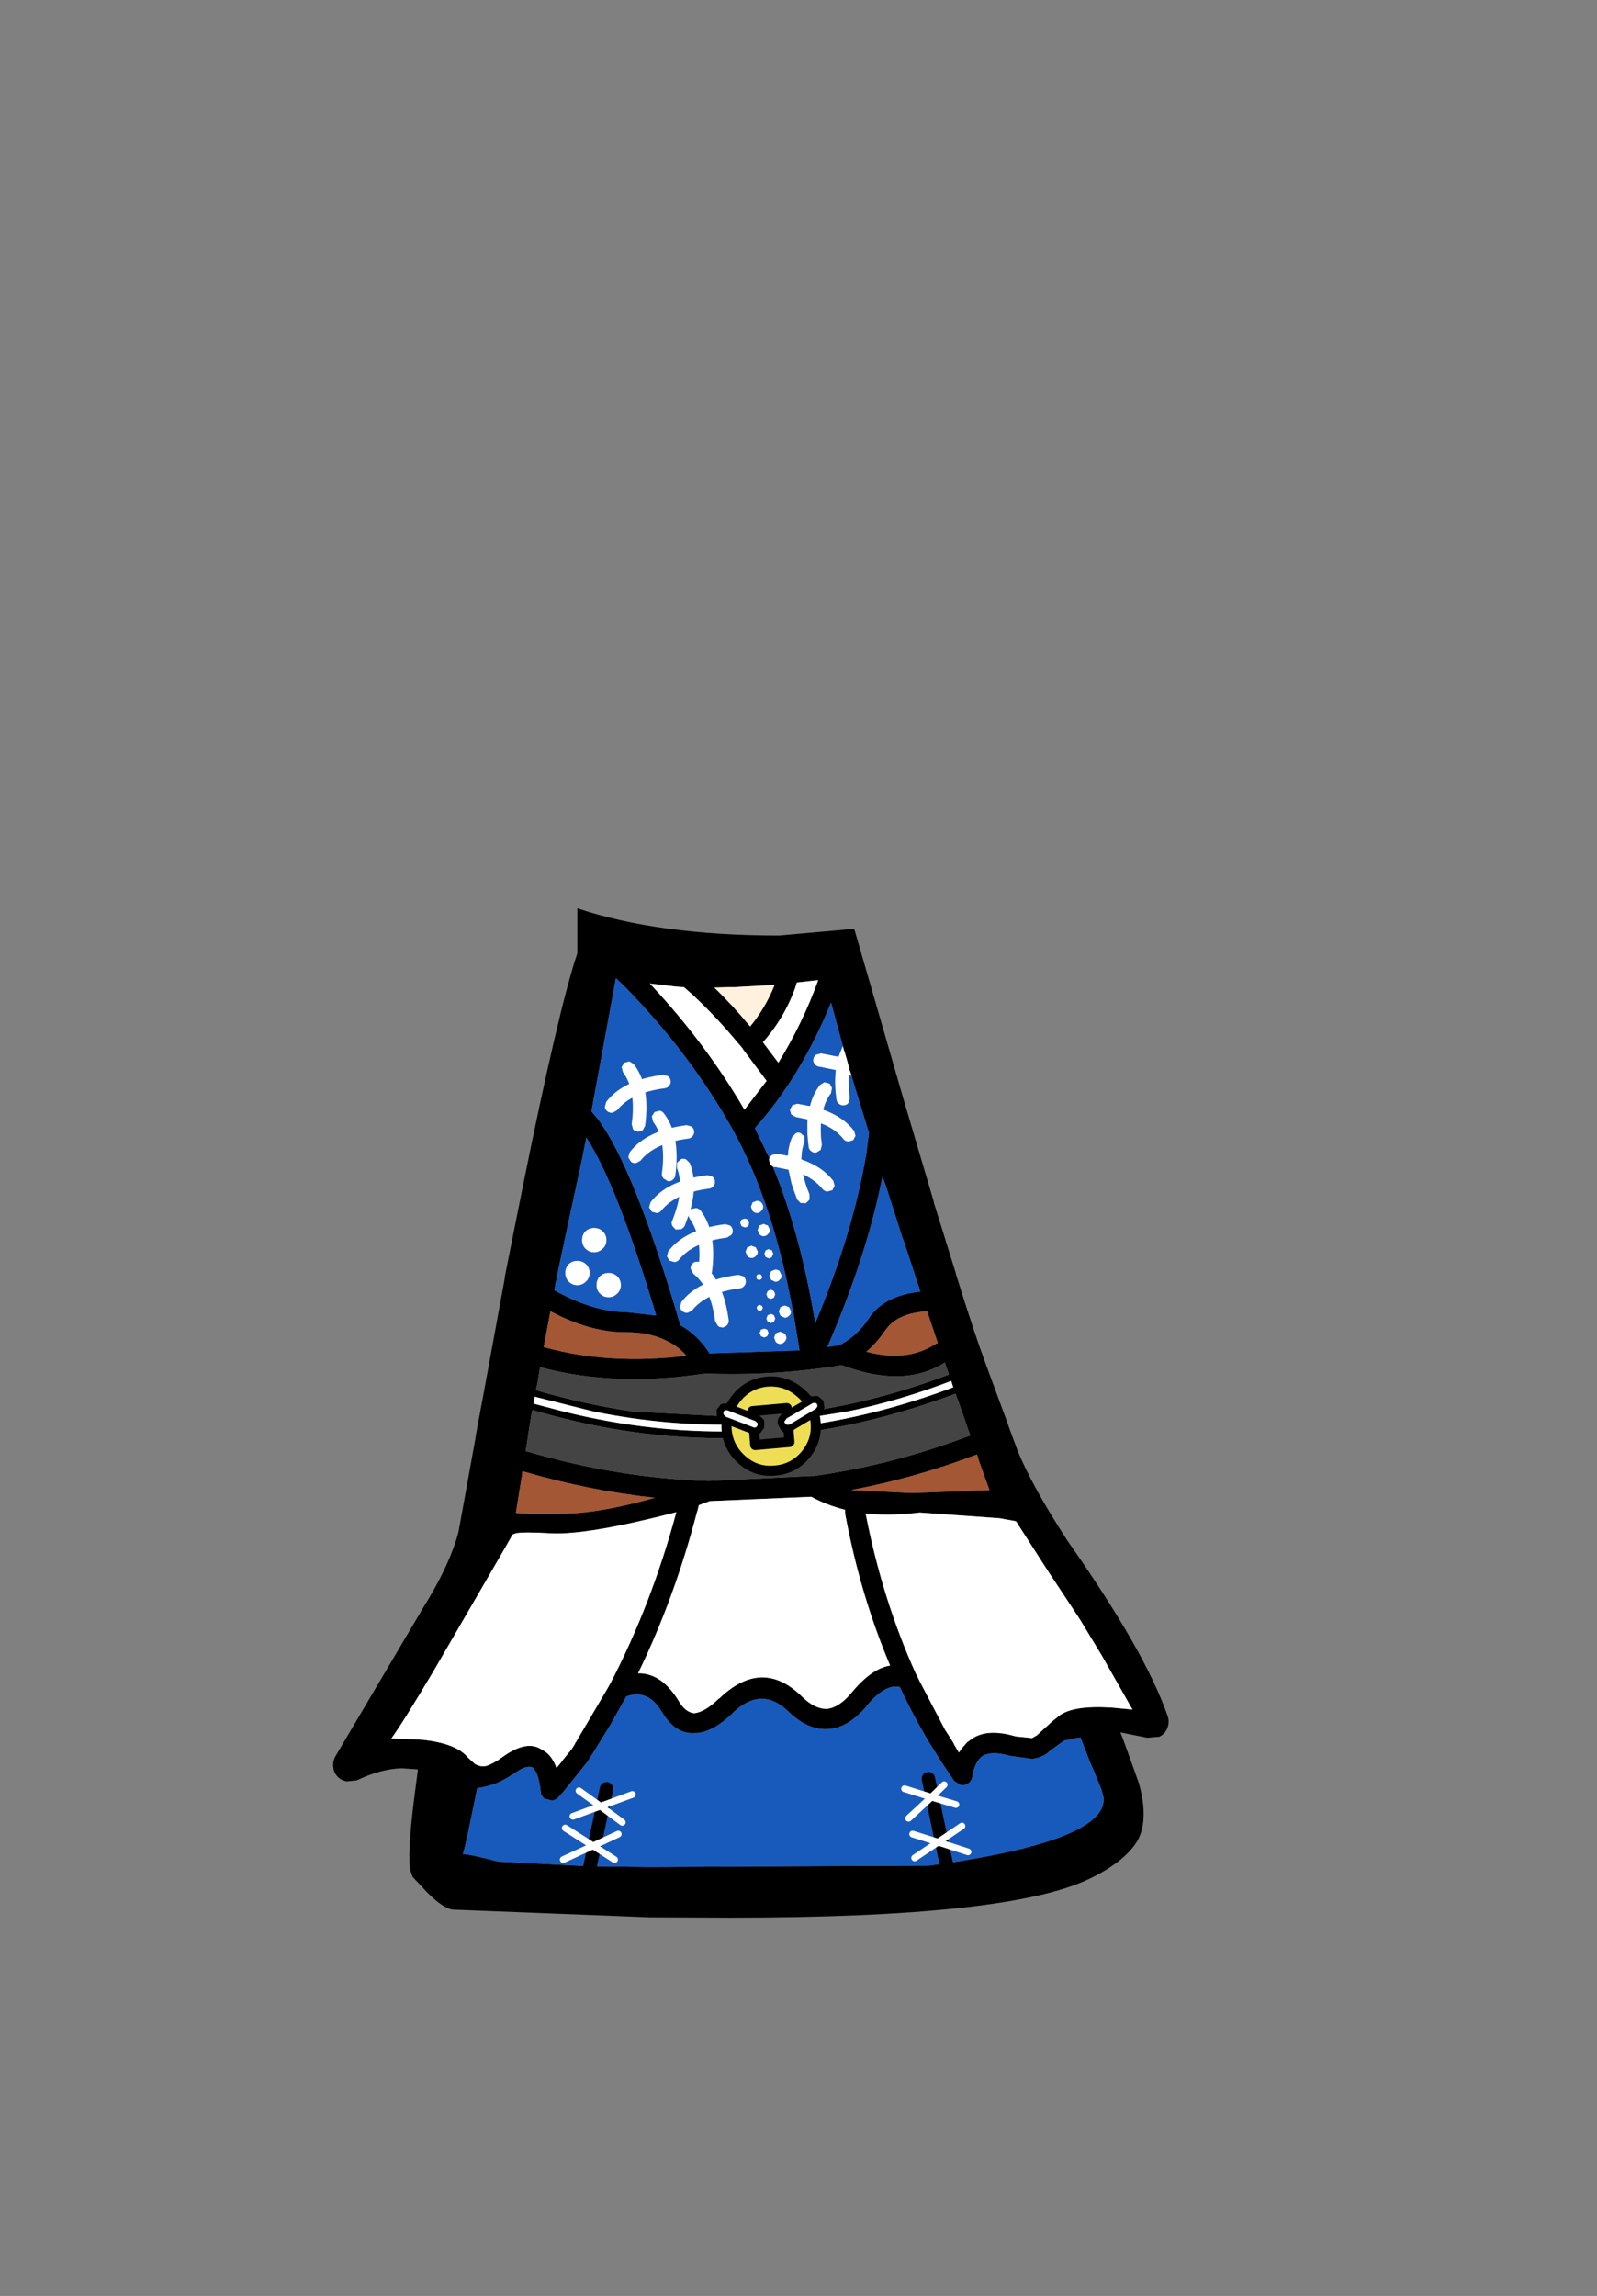 <?xml version="1.0" encoding="UTF-8" standalone="no"?>
<svg xmlns:xlink="http://www.w3.org/1999/xlink" height="342.0px" width="237.9px" xmlns="http://www.w3.org/2000/svg">
  <rect width="100%" height="100%" fill="#808080" stroke="none"/>
  <g transform="matrix(1, 0, 0, 1, 118.05, 273.9)">
    <use height="150.35" transform="matrix(1.0, 0.0, 0.0, 1.0, -68.4, -138.6)" width="124.45" xlink:href="#shape0"/>
  </g>
  <defs>
    <g id="shape0" transform="matrix(1, 0, 0, 1, 68.4, 138.6)">
      <path d="M3.8 -127.9 L0.65 -127.55 0.45 -126.9 0.45 -126.85 Q-1.2 -122.25 -4.4 -118.65 L-2.1 -115.6 Q1.5 -121.45 3.8 -127.8 L3.85 -127.9 3.8 -127.9 M7.5 -118.1 L5.75 -124.55 Q3.45 -118.85 0.15 -113.5 L0.1 -113.45 -0.1 -113.15 -0.05 -113.2 -0.75 -112.1 -0.8 -112.05 -0.85 -112.0 Q-2.85 -108.95 -5.6 -105.85 L-3.45 -101.4 -3.5 -101.15 -3.3 -100.45 -2.9 -100.1 -2.85 -99.95 Q1.2 -90.1 3.4 -76.8 9.05 -90.35 11.0 -102.05 L11.4 -105.15 8.8 -113.6 8.75 -113.85 8.5 -114.55 8.45 -114.8 8.05 -116.25 7.8 -117.1 7.7 -117.35 7.5 -118.1 M19.25 -101.0 L21.05 -94.9 21.05 -94.8 22.7 -89.5 22.85 -89.0 24.3 -84.35 24.4 -83.95 Q27.0 -75.6 28.6 -71.25 L31.4 -63.65 31.8 -62.6 32.2 -61.45 32.25 -61.3 32.95 -59.4 33.25 -58.6 33.5 -57.9 Q35.7 -52.5 41.0 -44.35 52.6 -27.85 55.9 -18.25 56.2 -17.4 55.85 -16.5 55.5 -15.6 54.65 -15.2 L52.85 -15.05 48.85 -15.85 49.15 -15.1 49.95 -12.9 51.6 -8.3 Q52.6 -4.7 52.2 -2.15 51.95 -0.55 51.2 0.6 49.2 3.6 44.15 6.0 32.15 11.75 -9.15 11.75 L-21.25 11.7 -50.65 10.55 Q-52.15 10.3 -54.55 7.85 L-56.6 5.65 -56.95 4.6 -57.0 4.3 Q-57.35 1.15 -56.0 -8.7 L-55.8 -10.3 -55.9 -10.35 -55.95 -10.35 -58.2 -10.5 -58.3 -10.5 Q-61.35 -10.4 -64.9 -8.7 L-66.4 -8.55 Q-67.25 -8.7 -67.8 -9.3 -68.35 -9.9 -68.4 -10.7 -68.5 -11.55 -68.1 -12.25 L-55.05 -34.35 Q-51.05 -40.75 -49.75 -45.7 L-49.55 -46.8 -47.35 -58.95 -46.95 -61.3 -46.85 -61.85 -46.55 -63.4 -46.55 -63.45 -46.15 -65.55 -42.9 -83.25 -42.8 -83.95 -41.8 -89.0 -40.2 -97.0 Q-34.85 -123.55 -32.05 -131.9 L-32.05 -138.6 Q-19.9 -134.55 -2.0 -134.55 L9.2 -135.55 16.65 -109.8 19.25 -101.0 M13.35 -98.35 Q11.0 -86.65 5.2 -73.25 L7.1 -73.55 7.15 -73.6 Q9.6 -74.9 11.3 -77.4 13.5 -80.9 19.05 -81.5 L18.85 -82.15 18.25 -83.95 17.8 -85.35 16.6 -89.0 16.4 -89.5 14.0 -97.0 13.55 -98.3 13.5 -98.55 13.45 -98.7 13.4 -98.55 13.35 -98.35 M-24.8 -126.75 L-26.3 -128.2 -29.95 -108.35 -29.1 -107.35 Q-23.65 -100.25 -16.7 -76.5 -14.05 -75.0 -12.35 -72.3 L1.05 -72.75 0.1 -78.6 0.05 -78.7 Q-2.9 -94.75 -8.75 -105.35 L-8.9 -105.65 Q-15.2 -116.9 -24.8 -126.75 M8.7 -51.95 L17.75 -51.5 29.35 -51.95 28.05 -55.55 27.8 -56.25 27.5 -57.25 Q18.15 -53.7 8.7 -51.95 M20.05 -78.6 L19.7 -78.55 Q15.5 -78.2 13.85 -75.75 L13.8 -75.7 Q12.55 -73.85 11.0 -72.55 17.1 -70.95 21.3 -73.7 L21.65 -73.85 20.05 -78.6 M-39.55 -57.7 Q-25.9 -53.7 -12.55 -53.3 L-12.45 -53.3 -12.4 -53.3 2.9 -54.05 3.15 -54.05 3.2 -54.05 Q13.35 -55.45 23.4 -58.95 L26.45 -60.05 26.4 -60.05 26.5 -60.05 26.05 -61.3 25.95 -61.65 25.25 -63.65 24.3 -66.3 Q20.3 -64.8 16.35 -63.65 8.0 -61.2 -0.35 -60.25 -0.95 -60.2 -1.4 -60.55 -1.95 -61.0 -2.0 -61.6 -2.1 -62.2 -1.65 -62.65 -1.25 -63.2 -0.65 -63.25 L2.45 -63.65 Q12.9 -65.2 23.3 -69.15 L23.25 -69.3 23.25 -69.4 22.95 -70.2 22.8 -70.65 22.7 -70.95 Q16.6 -67.05 7.35 -70.55 -2.8 -68.9 -12.95 -69.3 L-13.0 -69.3 Q-26.45 -67.25 -37.6 -70.25 L-38.0 -67.8 -38.05 -67.6 -38.2 -66.85 -38.15 -66.8 Q-30.95 -64.7 -23.85 -63.65 L-6.75 -62.75 Q-6.15 -62.75 -5.65 -62.3 -5.2 -61.95 -5.2 -61.3 -5.2 -60.75 -5.55 -60.25 L-5.6 -60.2 Q-6.05 -59.75 -6.6 -59.75 L-6.65 -59.75 Q-22.15 -59.1 -37.95 -63.65 L-38.75 -63.85 -38.8 -63.65 -38.85 -63.4 -38.95 -62.8 -38.95 -62.6 -39.0 -62.5 -39.2 -61.3 -39.35 -60.35 -39.35 -60.3 -39.55 -58.95 -39.75 -57.75 -39.5 -57.65 -39.55 -57.7 M14.55 -25.8 Q10.1 -36.3 7.85 -48.4 L7.85 -49.0 Q5.1 -49.7 2.8 -50.95 L-12.3 -50.3 -13.95 -49.7 -14.15 -48.85 -14.2 -48.75 Q-17.55 -35.85 -23.0 -24.65 -19.45 -24.7 -16.9 -20.45 -15.95 -18.85 -14.65 -18.7 -13.05 -18.85 -10.95 -20.9 L-10.9 -20.9 Q-4.5 -27.05 1.45 -21.15 3.35 -19.3 5.15 -19.35 6.95 -19.55 8.75 -21.7 11.8 -25.4 14.55 -25.8 M33.3 -47.3 L30.85 -47.75 18.95 -48.6 18.1 -48.5 18.05 -48.5 Q14.2 -48.1 10.9 -48.45 13.4 -35.6 18.4 -24.55 L18.5 -24.4 18.85 -23.65 22.75 -16.2 23.6 -14.9 24.05 -14.15 24.05 -14.1 24.7 -13.0 24.8 -12.85 25.2 -13.45 26.05 -14.4 26.9 -15.0 Q29.2 -16.45 33.25 -15.25 L35.7 -15.0 36.4 -15.4 38.65 -17.45 39.7 -18.3 Q41.75 -19.9 47.5 -19.55 L50.65 -19.25 46.05 -27.35 42.9 -32.55 42.55 -33.1 38.05 -39.9 33.3 -47.3 M23.95 -67.25 L23.9 -67.25 23.95 -67.25 23.65 -68.2 Q15.95 -65.25 8.2 -63.65 L-0.55 -62.25 -0.85 -62.05 -0.9 -62.0 -1.0 -61.7 -0.75 -61.3 -0.45 -61.25 Q6.05 -62.0 12.55 -63.65 18.25 -65.1 23.95 -67.25 M-30.15 4.1 L-21.25 4.2 20.3 4.0 22.9 3.65 Q43.85 0.5 46.1 -4.6 46.4 -5.35 46.35 -6.1 L46.05 -7.25 46.0 -7.4 44.95 -10.0 44.4 -11.25 42.9 -15.1 41.9 -14.95 42.15 -14.9 40.5 -14.65 38.35 -13.1 Q37.35 -12.1 35.7 -11.9 L32.4 -12.35 Q29.85 -13.1 28.4 -12.4 27.15 -11.55 26.8 -9.25 26.7 -8.65 26.2 -8.25 25.65 -7.9 25.05 -8.0 L24.1 -8.6 22.15 -11.5 21.5 -12.55 20.4 -14.3 Q18.0 -18.3 16.0 -22.6 13.85 -23.15 11.05 -19.8 L11.05 -19.75 Q8.25 -16.5 5.35 -16.35 2.35 -16.1 -0.65 -19.0 -4.6 -22.8 -8.85 -18.8 L-8.85 -18.75 Q-12.05 -15.7 -14.6 -15.75 -17.45 -15.55 -19.45 -18.9 -21.55 -22.4 -24.75 -21.2 L-27.2 -16.85 -29.85 -12.55 -29.9 -12.5 -30.5 -11.55 -30.55 -11.45 -30.6 -11.4 -34.05 -7.1 -34.35 -6.75 -34.5 -6.6 -34.85 -6.2 Q-35.25 -5.75 -35.85 -5.7 L-36.95 -6.0 Q-37.45 -6.4 -37.5 -7.0 -37.8 -9.9 -38.75 -10.65 -39.75 -11.0 -41.55 -9.65 L-41.6 -9.65 Q-42.95 -8.75 -44.05 -8.3 -45.45 -7.75 -46.95 -7.55 L-48.55 0.15 -48.7 0.7 -48.7 0.8 -48.95 1.8 -49.1 2.3 Q-48.7 2.15 -43.8 3.4 L-30.15 4.1 -30.35 4.9 -30.15 4.1 M24.5 -17.25 L24.5 -17.3 24.5 -17.25 M-11.65 -126.8 Q-8.95 -124.2 -6.3 -121.0 -4.0 -123.8 -2.65 -127.2 L-2.9 -127.2 -3.4 -127.15 -7.95 -126.9 -8.6 -126.85 -9.75 -126.85 -11.2 -126.8 -11.65 -126.8 M-14.85 -125.7 L-16.15 -126.85 -17.45 -126.95 -21.25 -127.4 Q-12.95 -118.55 -7.15 -108.6 L-3.85 -112.9 -7.4 -117.65 -7.4 -117.7 -7.6 -117.95 -8.0 -118.4 Q-11.4 -122.5 -14.85 -125.7 M-31.5 -100.5 L-33.6 -90.8 -35.05 -83.95 -35.2 -83.05 -35.3 -82.7 -35.45 -81.7 -35.0 -81.45 Q-29.55 -78.5 -24.75 -78.45 L-20.3 -77.95 Q-26.1 -97.35 -30.7 -104.45 L-31.5 -100.5 M-36.0 -78.55 L-36.05 -78.6 -36.1 -78.35 -36.45 -76.45 -37.05 -73.25 -36.9 -73.2 Q-27.25 -70.55 -15.8 -71.95 -17.0 -73.35 -18.6 -74.1 L-18.65 -74.15 -18.7 -74.15 Q-21.2 -75.45 -24.75 -75.45 -30.05 -75.4 -36.0 -78.55 M-38.55 -64.85 L-38.5 -64.8 -34.15 -63.65 Q-20.3 -60.2 -6.65 -60.75 L-6.35 -60.85 -6.2 -61.3 -6.3 -61.55 -6.7 -61.75 -6.75 -61.75 Q-18.1 -61.3 -29.65 -63.65 L-38.4 -65.85 -38.55 -64.85 M-40.3 -54.1 L-41.2 -48.55 Q-38.35 -48.25 -33.25 -48.45 -28.1 -48.65 -20.5 -50.8 -30.3 -51.85 -40.2 -54.75 L-40.25 -54.65 -40.25 -54.6 -40.3 -54.1 M-43.3 -12.1 Q-39.55 -14.85 -37.3 -13.25 -35.9 -12.6 -35.15 -10.55 L-34.4 -11.45 -34.3 -11.6 -33.95 -12.05 -33.05 -13.15 -33.0 -13.2 -33.05 -13.1 -32.35 -14.2 -32.4 -14.15 -32.35 -14.3 -32.25 -14.4 -32.05 -14.75 -27.75 -22.05 -27.15 -23.1 Q-21.0 -34.9 -17.3 -48.65 -30.45 -45.25 -35.85 -45.5 -40.15 -45.75 -41.25 -45.5 L-41.6 -45.35 -41.65 -45.4 -41.65 -45.35 -41.7 -45.3 -42.75 -43.45 -53.45 -25.0 Q-58.25 -16.95 -59.75 -14.95 L-55.15 -14.75 Q-50.05 -14.2 -48.4 -12.15 L-47.3 -11.15 Q-46.65 -10.75 -45.9 -10.8 -45.25 -10.85 -43.8 -11.75 L-43.4 -12.05 -43.3 -12.1 M-10.2 -13.55 L-10.25 -13.55 -10.2 -13.6 -10.2 -13.55" fill="#000000" fill-rule="evenodd" stroke="none"/>
      <path d="M3.8 -127.8 Q1.5 -121.45 -2.1 -115.6 L-4.4 -118.65 Q-1.2 -122.25 0.45 -126.85 L0.45 -126.9 0.65 -127.55 3.8 -127.9 3.8 -127.8 M4.75 -112.7 L5.55 -112.5 5.9 -111.85 5.75 -111.05 Q4.95 -110.0 4.6 -108.6 7.6 -107.55 9.2 -105.45 L9.4 -104.7 9.05 -104.05 8.3 -103.85 Q7.85 -103.9 7.6 -104.2 6.4 -105.75 4.25 -106.55 4.15 -105.1 4.4 -103.35 L4.2 -102.6 3.55 -102.2 Q3.1 -102.15 2.8 -102.4 2.45 -102.65 2.4 -103.05 2.1 -105.35 2.25 -107.15 L0.5 -107.5 -0.2 -107.9 -0.4 -108.6 0.0 -109.3 0.75 -109.5 2.6 -109.15 Q3.05 -110.95 4.1 -112.3 L4.75 -112.7 M-3.45 -101.4 L-3.1 -101.85 -2.35 -102.05 -0.7 -101.75 Q-0.6 -103.3 -0.05 -104.55 L0.5 -105.1 Q0.85 -105.3 1.25 -105.1 L1.8 -104.6 1.8 -103.8 Q1.35 -102.65 1.35 -101.2 4.45 -100.15 6.1 -98.0 L6.3 -97.25 5.95 -96.6 5.2 -96.4 Q4.75 -96.45 4.5 -96.75 3.4 -98.1 1.6 -98.95 1.9 -97.55 2.55 -96.0 L2.55 -95.2 2.0 -94.65 1.2 -94.7 0.7 -95.2 0.15 -96.7 -0.15 -97.6 -0.6 -99.65 -2.6 -100.05 -2.9 -100.1 -3.3 -100.45 -3.5 -101.15 -3.45 -101.4 M8.8 -113.6 L8.45 -113.8 Q8.3 -112.25 8.55 -110.35 L8.35 -109.6 Q8.1 -109.3 7.7 -109.25 7.25 -109.2 6.95 -109.45 6.6 -109.7 6.55 -110.1 6.2 -112.55 6.45 -114.5 L4.0 -115.0 Q3.55 -115.05 3.3 -115.4 3.05 -115.7 3.1 -116.1 3.15 -116.55 3.5 -116.8 L4.25 -117.0 6.85 -116.5 7.5 -118.1 7.7 -117.35 7.8 -117.1 8.05 -116.25 8.45 -114.8 8.5 -114.55 8.75 -113.85 8.8 -113.6 M23.95 -67.25 Q18.25 -65.1 12.55 -63.65 6.05 -62.0 -0.45 -61.25 L-0.75 -61.3 -1.0 -61.7 -0.9 -62.0 -0.85 -62.05 -0.55 -62.25 8.2 -63.65 Q15.95 -65.25 23.65 -68.2 L23.95 -67.25 23.9 -67.25 23.95 -67.25 M33.3 -47.3 L38.05 -39.9 42.55 -33.1 42.9 -32.55 46.05 -27.35 50.65 -19.25 47.5 -19.55 Q41.75 -19.9 39.7 -18.3 L38.65 -17.45 36.4 -15.4 35.7 -15.0 33.25 -15.25 Q29.2 -16.45 26.9 -15.0 L26.05 -14.4 25.2 -13.45 24.8 -12.85 24.7 -13.0 24.05 -14.1 24.05 -14.15 23.6 -14.9 22.75 -16.2 18.85 -23.65 18.5 -24.4 18.4 -24.55 Q13.4 -35.6 10.9 -48.45 14.2 -48.1 18.05 -48.5 L18.1 -48.5 18.95 -48.6 30.85 -47.75 33.3 -47.3 M14.55 -25.8 Q11.8 -25.4 8.75 -21.7 6.95 -19.55 5.15 -19.35 3.35 -19.3 1.45 -21.15 -4.5 -27.05 -10.9 -20.9 L-10.95 -20.9 Q-13.05 -18.85 -14.65 -18.7 -15.95 -18.85 -16.9 -20.45 -19.45 -24.7 -23.0 -24.65 -17.55 -35.85 -14.2 -48.75 L-14.15 -48.85 -13.95 -49.7 -12.3 -50.3 2.8 -50.95 Q5.1 -49.7 7.85 -49.0 L7.85 -48.4 Q10.1 -36.3 14.55 -25.8 M24.5 -17.25 L24.5 -17.3 24.5 -17.25 M-14.85 -125.7 Q-11.4 -122.5 -8.0 -118.4 L-7.6 -117.95 -7.4 -117.7 -7.4 -117.65 -3.85 -112.9 -7.15 -108.6 Q-12.95 -118.55 -21.25 -127.4 L-17.45 -126.95 -16.15 -126.85 -14.85 -125.7 M-4.65 -93.5 Q-4.9 -93.2 -5.3 -93.2 -5.65 -93.2 -5.95 -93.5 L-6.2 -94.15 -5.95 -94.8 -5.3 -95.05 Q-4.9 -95.05 -4.65 -94.8 -4.35 -94.5 -4.35 -94.15 -4.35 -93.75 -4.65 -93.5 M-7.1 -92.4 L-6.6 -92.25 -6.45 -91.75 Q-6.45 -91.45 -6.6 -91.25 -6.85 -91.05 -7.1 -91.05 L-7.6 -91.25 -7.8 -91.75 -7.6 -92.25 -7.1 -92.4 M-6.75 -88.1 L-6.1 -88.35 -5.45 -88.1 -5.15 -87.45 Q-5.15 -87.05 -5.45 -86.8 -5.7 -86.5 -6.1 -86.5 -6.45 -86.5 -6.75 -86.8 L-7.0 -87.45 -6.75 -88.1 M-3.65 -90.05 Q-3.9 -89.75 -4.3 -89.75 -4.65 -89.75 -4.95 -90.05 L-5.2 -90.7 -4.95 -91.35 -4.3 -91.6 -3.65 -91.35 -3.35 -90.7 Q-3.35 -90.3 -3.65 -90.05 M-3.05 -87.65 L-2.85 -87.15 -3.05 -86.65 Q-3.25 -86.45 -3.55 -86.45 L-4.0 -86.65 -4.2 -87.15 -4.0 -87.65 -3.55 -87.85 -3.05 -87.65 M-1.6 -83.9 Q-1.6 -83.5 -1.9 -83.25 -2.15 -82.95 -2.55 -82.95 L-3.2 -83.25 -3.45 -83.9 -3.2 -84.55 -2.55 -84.8 Q-2.15 -84.8 -1.9 -84.55 L-1.6 -83.9 M-4.5 -83.7 Q-4.5 -83.5 -4.65 -83.35 L-4.95 -83.2 -5.3 -83.35 -5.4 -83.7 -5.3 -84.0 -4.95 -84.15 -4.65 -84.0 -4.5 -83.7 M-3.7 -81.6 L-3.2 -81.8 -2.75 -81.6 -2.55 -81.1 -2.75 -80.6 -3.2 -80.4 -3.7 -80.6 -3.9 -81.1 -3.7 -81.6 M-5.2 -79.4 L-4.9 -79.55 -4.55 -79.4 -4.4 -79.1 -4.55 -78.75 -4.9 -78.6 -5.2 -78.75 -5.35 -79.1 -5.2 -79.4 M-0.5 -79.2 L-0.2 -78.55 Q-0.2 -78.15 -0.5 -77.9 -0.75 -77.6 -1.15 -77.6 L-1.8 -77.9 -2.05 -78.55 -1.8 -79.2 -1.15 -79.45 -0.5 -79.2 M-3.2 -78.2 L-2.75 -78.0 -2.55 -77.5 -2.75 -77.0 -3.2 -76.8 -3.7 -77.0 -3.9 -77.5 -3.7 -78.0 -3.2 -78.2 M-4.2 -76.0 L-3.75 -75.85 -3.55 -75.35 -3.75 -74.85 -4.2 -74.65 -4.7 -74.85 -4.9 -75.35 -4.7 -75.85 -4.2 -76.0 M-1.85 -75.55 L-1.2 -75.3 Q-0.9 -75.0 -0.9 -74.65 -0.9 -74.25 -1.2 -74.0 -1.45 -73.7 -1.85 -73.7 -2.2 -73.7 -2.5 -74.0 L-2.75 -74.65 -2.5 -75.3 -1.85 -75.55 M-29.55 -87.35 Q-30.3 -87.35 -30.85 -87.9 -31.35 -88.4 -31.35 -89.2 -31.35 -89.95 -30.85 -90.5 -30.3 -91.0 -29.55 -91.0 -28.8 -91.0 -28.25 -90.5 -27.7 -89.95 -27.7 -89.2 -27.7 -88.4 -28.25 -87.9 -28.8 -87.35 -29.55 -87.35 M-30.75 -85.6 Q-30.2 -85.05 -30.2 -84.3 -30.2 -83.5 -30.75 -83.0 -31.3 -82.45 -32.05 -82.45 -32.8 -82.45 -33.35 -83.0 -33.85 -83.5 -33.85 -84.3 -33.85 -85.05 -33.35 -85.6 -32.8 -86.1 -32.05 -86.1 -31.3 -86.1 -30.75 -85.6 M-29.2 -82.5 Q-29.2 -83.25 -28.7 -83.8 -28.15 -84.3 -27.4 -84.3 -26.65 -84.3 -26.1 -83.8 -25.55 -83.25 -25.55 -82.5 -25.55 -81.7 -26.1 -81.2 -26.65 -80.65 -27.4 -80.65 -28.15 -80.65 -28.7 -81.2 -29.2 -81.7 -29.2 -82.5 M-38.55 -64.85 L-38.4 -65.85 -29.65 -63.65 Q-18.1 -61.3 -6.75 -61.75 L-6.7 -61.75 -6.3 -61.55 -6.2 -61.3 -6.35 -60.85 -6.65 -60.75 Q-20.3 -60.2 -34.15 -63.65 L-38.5 -64.8 -38.55 -64.85 M-43.3 -12.1 L-43.4 -12.05 -43.8 -11.75 Q-45.25 -10.85 -45.9 -10.8 -46.65 -10.75 -47.3 -11.15 L-48.4 -12.15 Q-50.05 -14.2 -55.15 -14.75 L-59.75 -14.95 Q-58.25 -16.95 -53.45 -25.0 L-42.75 -43.45 -41.7 -45.3 -41.65 -45.35 -41.65 -45.4 -41.6 -45.35 -41.25 -45.5 Q-40.15 -45.75 -35.85 -45.5 -30.45 -45.25 -17.3 -48.65 -21.0 -34.9 -27.15 -23.1 L-27.75 -22.05 -32.05 -14.75 -32.25 -14.4 -32.35 -14.3 -32.4 -14.15 -32.35 -14.2 -33.05 -13.1 -33.0 -13.2 -33.05 -13.15 -33.95 -12.05 -34.3 -11.6 -34.4 -11.45 -35.15 -10.55 Q-35.9 -12.6 -37.3 -13.25 -39.55 -14.85 -43.3 -12.1 M-8.85 -18.75 L-8.85 -18.8 -8.85 -18.75" fill="#ffffff" fill-rule="evenodd" stroke="none"/>
      <path d="M4.75 -112.7 L4.1 -112.3 Q3.05 -110.95 2.6 -109.15 L0.75 -109.5 0.0 -109.3 -0.4 -108.6 -0.2 -107.9 0.5 -107.5 2.25 -107.15 Q2.1 -105.35 2.4 -103.05 2.45 -102.65 2.8 -102.4 3.1 -102.15 3.55 -102.2 L4.2 -102.6 4.4 -103.35 Q4.15 -105.1 4.25 -106.55 6.4 -105.75 7.6 -104.2 7.85 -103.9 8.3 -103.85 L9.05 -104.05 9.4 -104.7 9.2 -105.45 Q7.6 -107.55 4.6 -108.6 4.95 -110.0 5.75 -111.05 L5.9 -111.85 5.55 -112.5 4.75 -112.7 M-0.75 -112.1 L-0.05 -113.2 -0.1 -113.15 0.1 -113.45 0.15 -113.5 Q3.45 -118.85 5.75 -124.55 L7.5 -118.1 6.85 -116.5 4.25 -117.0 3.5 -116.8 Q3.15 -116.55 3.1 -116.1 3.05 -115.7 3.3 -115.4 3.55 -115.05 4.0 -115.0 L6.45 -114.5 Q6.2 -112.55 6.55 -110.1 6.6 -109.7 6.95 -109.45 7.25 -109.2 7.7 -109.25 8.1 -109.3 8.35 -109.6 L8.55 -110.35 Q8.3 -112.25 8.45 -113.8 L8.8 -113.6 11.4 -105.15 11.0 -102.05 Q9.05 -90.35 3.4 -76.8 1.2 -90.1 -2.85 -99.95 L-2.6 -100.05 -0.6 -99.65 -0.15 -97.6 0.15 -96.7 0.7 -95.2 1.2 -94.7 2.0 -94.65 2.55 -95.2 2.55 -96.0 Q1.9 -97.55 1.6 -98.95 3.4 -98.1 4.5 -96.75 4.75 -96.45 5.2 -96.4 L5.95 -96.6 6.3 -97.25 6.1 -98.0 Q4.45 -100.15 1.35 -101.2 1.35 -102.65 1.8 -103.8 L1.8 -104.6 1.25 -105.1 Q0.85 -105.3 0.5 -105.1 L-0.05 -104.55 Q-0.6 -103.3 -0.7 -101.75 L-2.35 -102.05 -3.1 -101.85 -3.45 -101.4 -5.6 -105.85 Q-2.85 -108.95 -0.85 -112.0 L-0.75 -112.1 M13.55 -98.3 L14.0 -97.0 16.4 -89.5 16.6 -89.0 17.8 -85.35 18.25 -83.95 18.85 -82.15 19.05 -81.5 Q13.5 -80.9 11.3 -77.4 9.6 -74.9 7.15 -73.6 L7.1 -73.55 5.2 -73.25 Q11.0 -86.65 13.35 -98.35 L13.55 -98.3 M-24.8 -126.75 Q-15.2 -116.9 -8.9 -105.65 L-8.75 -105.35 Q-2.9 -94.75 0.05 -78.7 L0.1 -78.6 1.05 -72.75 -12.35 -72.3 Q-14.05 -75.0 -16.7 -76.5 -23.65 -100.25 -29.1 -107.35 L-29.95 -108.35 -26.3 -128.2 -24.8 -126.75 M-8.85 -18.8 Q-4.6 -22.8 -0.65 -19.0 2.35 -16.1 5.35 -16.35 8.25 -16.5 11.05 -19.75 L11.05 -19.8 Q13.85 -23.15 16.0 -22.6 18.0 -18.3 20.4 -14.3 L21.5 -12.55 22.15 -11.5 24.1 -8.6 25.05 -8.0 Q25.65 -7.9 26.2 -8.25 26.7 -8.65 26.8 -9.25 27.15 -11.55 28.4 -12.4 29.85 -13.1 32.4 -12.35 L35.7 -11.9 Q37.35 -12.1 38.35 -13.1 L40.5 -14.65 42.15 -14.9 41.9 -14.95 42.9 -15.1 44.4 -11.25 44.95 -10.0 46.0 -7.4 46.05 -7.25 46.35 -6.1 Q46.4 -5.35 46.1 -4.6 43.85 0.5 22.9 3.65 L20.3 4.0 -21.25 4.2 -30.15 4.1 -43.8 3.4 Q-48.7 2.15 -49.1 2.3 L-48.95 1.8 -48.7 0.8 -48.7 0.7 -48.55 0.15 -46.95 -7.55 Q-45.45 -7.75 -44.05 -8.3 -42.95 -8.75 -41.6 -9.65 L-41.55 -9.65 Q-39.75 -11.0 -38.75 -10.65 -37.8 -9.9 -37.5 -7.0 -37.45 -6.4 -36.95 -6.0 L-35.85 -5.7 Q-35.25 -5.75 -34.85 -6.2 L-34.5 -6.6 -34.35 -6.75 -34.05 -7.1 -30.6 -11.4 -30.55 -11.45 -30.5 -11.55 -29.9 -12.5 -29.85 -12.55 -27.2 -16.85 -24.75 -21.2 Q-21.55 -22.4 -19.45 -18.9 -17.45 -15.55 -14.6 -15.75 -12.05 -15.7 -8.85 -18.75 L-8.85 -18.8 M20.25 -8.95 L22.9 3.65 20.25 -8.95 M-31.5 -100.5 L-30.7 -104.45 Q-26.1 -97.35 -20.3 -77.95 L-24.75 -78.45 Q-29.55 -78.5 -35.0 -81.45 L-35.45 -81.7 -35.3 -82.7 -35.2 -83.05 -35.05 -83.95 -33.6 -90.8 -31.5 -100.5 M-4.65 -93.5 Q-4.35 -93.75 -4.35 -94.15 -4.35 -94.5 -4.65 -94.8 -4.9 -95.05 -5.3 -95.05 L-5.95 -94.8 -6.2 -94.15 -5.95 -93.5 Q-5.65 -93.2 -5.3 -93.2 -4.9 -93.2 -4.65 -93.5 M-7.1 -92.4 L-7.6 -92.25 -7.8 -91.75 -7.6 -91.25 -7.1 -91.05 Q-6.85 -91.05 -6.6 -91.25 -6.45 -91.45 -6.45 -91.75 L-6.6 -92.25 -7.1 -92.4 M-30.75 -85.6 Q-31.3 -86.1 -32.05 -86.1 -32.8 -86.1 -33.35 -85.6 -33.85 -85.05 -33.85 -84.3 -33.85 -83.5 -33.35 -83.0 -32.8 -82.45 -32.05 -82.45 -31.3 -82.45 -30.75 -83.0 -30.2 -83.5 -30.2 -84.3 -30.2 -85.05 -30.75 -85.6 M-29.55 -87.35 Q-28.8 -87.35 -28.25 -87.9 -27.7 -88.4 -27.7 -89.2 -27.7 -89.95 -28.25 -90.5 -28.8 -91.0 -29.55 -91.0 -30.3 -91.0 -30.85 -90.5 -31.35 -89.95 -31.35 -89.2 -31.35 -88.4 -30.85 -87.9 -30.3 -87.35 -29.55 -87.35 M-1.85 -75.55 L-2.5 -75.3 -2.75 -74.65 -2.5 -74.0 Q-2.2 -73.7 -1.85 -73.7 -1.45 -73.7 -1.2 -74.0 -0.9 -74.25 -0.9 -74.65 -0.9 -75.0 -1.2 -75.3 L-1.85 -75.55 M-4.2 -76.0 L-4.7 -75.85 -4.9 -75.35 -4.7 -74.85 -4.2 -74.65 -3.75 -74.85 -3.55 -75.35 -3.75 -75.85 -4.2 -76.0 M-3.2 -78.2 L-3.7 -78.0 -3.9 -77.5 -3.7 -77.0 -3.2 -76.8 -2.75 -77.0 -2.55 -77.5 -2.75 -78.0 -3.2 -78.2 M-0.5 -79.2 L-1.15 -79.45 -1.8 -79.2 -2.05 -78.55 -1.8 -77.9 -1.15 -77.6 Q-0.75 -77.6 -0.5 -77.9 -0.2 -78.15 -0.2 -78.55 L-0.5 -79.2 M-5.2 -79.4 L-5.35 -79.1 -5.2 -78.75 -4.9 -78.6 -4.55 -78.75 -4.4 -79.1 -4.55 -79.4 -4.9 -79.55 -5.2 -79.4 M-3.7 -81.6 L-3.9 -81.1 -3.7 -80.6 -3.2 -80.4 -2.75 -80.6 -2.55 -81.1 -2.75 -81.6 -3.2 -81.8 -3.7 -81.6 M-4.5 -83.7 L-4.65 -84.0 -4.95 -84.15 -5.3 -84.0 -5.4 -83.7 -5.3 -83.35 -4.95 -83.2 -4.65 -83.35 Q-4.5 -83.5 -4.5 -83.7 M-1.6 -83.9 L-1.9 -84.55 Q-2.15 -84.8 -2.55 -84.8 L-3.2 -84.55 -3.45 -83.9 -3.2 -83.25 -2.55 -82.95 Q-2.15 -82.95 -1.9 -83.25 -1.6 -83.5 -1.6 -83.9 M-3.05 -87.65 L-3.55 -87.85 -4.0 -87.65 -4.2 -87.15 -4.0 -86.65 -3.55 -86.45 Q-3.25 -86.45 -3.05 -86.65 L-2.85 -87.15 -3.05 -87.65 M-3.65 -90.05 Q-3.35 -90.3 -3.35 -90.7 L-3.65 -91.35 -4.3 -91.6 -4.95 -91.35 -5.2 -90.7 -4.95 -90.05 Q-4.65 -89.75 -4.3 -89.75 -3.9 -89.75 -3.65 -90.05 M-6.75 -88.1 L-7.0 -87.45 -6.75 -86.8 Q-6.45 -86.5 -6.1 -86.5 -5.7 -86.5 -5.45 -86.8 -5.15 -87.05 -5.15 -87.45 L-5.45 -88.1 -6.1 -88.35 -6.75 -88.1 M-29.2 -82.5 Q-29.2 -81.7 -28.7 -81.2 -28.15 -80.65 -27.4 -80.65 -26.65 -80.65 -26.1 -81.2 -25.55 -81.7 -25.55 -82.5 -25.55 -83.25 -26.1 -83.8 -26.65 -84.3 -27.4 -84.3 -28.15 -84.3 -28.7 -83.8 -29.2 -83.25 -29.2 -82.5 M-10.2 -13.55 L-10.2 -13.6 -10.25 -13.55 -10.2 -13.55 M-27.7 -7.45 L-30.15 4.1 -27.7 -7.45" fill="#185abc" fill-rule="evenodd" stroke="none"/>
      <path d="M13.55 -98.3 L13.35 -98.35 13.4 -98.55 13.5 -98.55 13.55 -98.3" fill="#1e449d" fill-rule="evenodd" stroke="none"/>
      <path d="M20.05 -78.6 L21.65 -73.85 21.3 -73.7 Q17.1 -70.95 11.0 -72.55 12.55 -73.85 13.8 -75.7 L13.85 -75.75 Q15.5 -78.2 19.7 -78.55 L20.05 -78.6 M8.7 -51.95 Q18.15 -53.7 27.5 -57.25 L27.8 -56.25 28.05 -55.55 29.35 -51.95 17.75 -51.5 8.7 -51.95 M-36.1 -78.35 L-36.0 -78.55 Q-30.05 -75.4 -24.75 -75.45 -21.2 -75.45 -18.7 -74.15 L-18.6 -74.1 Q-17.0 -73.35 -15.8 -71.95 -27.25 -70.55 -36.9 -73.2 L-37.05 -73.25 -36.45 -76.45 -36.1 -78.35 M-40.3 -54.1 L-40.25 -54.6 -40.25 -54.65 -40.2 -54.75 Q-30.3 -51.85 -20.5 -50.8 -28.1 -48.65 -33.25 -48.45 -38.35 -48.25 -41.2 -48.55 L-40.3 -54.1" fill="#a35735" fill-rule="evenodd" stroke="none"/>
      <path d="M-39.75 -57.75 L-39.55 -58.95 -39.35 -60.3 -39.35 -60.35 -39.2 -61.3 -39.0 -62.5 -38.95 -62.6 -38.95 -62.8 -38.85 -63.4 -38.8 -63.65 -38.75 -63.85 -37.95 -63.65 Q-22.15 -59.1 -6.65 -59.75 L-6.6 -59.75 Q-6.05 -59.75 -5.6 -60.2 L-5.55 -60.25 Q-5.2 -60.75 -5.2 -61.3 -5.2 -61.95 -5.65 -62.3 -6.15 -62.75 -6.75 -62.75 L-23.85 -63.65 Q-30.95 -64.7 -38.15 -66.8 L-38.2 -66.85 -38.05 -67.6 -38.0 -67.8 -37.6 -70.25 Q-26.45 -67.25 -13.0 -69.3 L-12.95 -69.3 Q-2.8 -68.9 7.35 -70.55 16.6 -67.05 22.7 -70.95 L22.8 -70.65 22.95 -70.2 23.25 -69.4 23.25 -69.3 23.3 -69.15 Q12.9 -65.2 2.45 -63.65 L-0.65 -63.25 Q-1.25 -63.2 -1.65 -62.65 -2.1 -62.2 -2.0 -61.6 -1.95 -61.0 -1.4 -60.55 -0.95 -60.2 -0.35 -60.25 8.0 -61.2 16.35 -63.65 20.3 -64.8 24.3 -66.3 L25.25 -63.65 25.95 -61.65 26.05 -61.3 26.5 -60.05 26.4 -60.05 26.45 -60.05 23.4 -58.95 Q13.35 -55.45 3.2 -54.05 L3.15 -54.05 2.9 -54.05 -12.4 -53.3 -12.45 -53.3 -12.55 -53.3 Q-25.9 -53.7 -39.55 -57.7 L-39.75 -57.75" fill="#444444" fill-rule="evenodd" stroke="none"/>
      <path d="M-11.65 -126.8 L-11.2 -126.8 -9.75 -126.85 -8.6 -126.85 -7.95 -126.9 -3.4 -127.15 -2.9 -127.2 -2.65 -127.2 Q-4.0 -123.8 -6.3 -121.0 -8.95 -124.2 -11.65 -126.8" fill="#fff1dd" fill-rule="evenodd" stroke="none"/>
      <path d="M-30.15 4.1 L-30.35 4.9 M22.9 3.65 L20.25 -8.95 M-30.15 4.1 L-27.7 -7.45" fill="none" stroke="#000000" stroke-linecap="round" stroke-linejoin="round" stroke-width="2.0"/>
      <path d="M3.45 -62.0 Q3.7 -59.3 1.9 -57.15 0.1 -55.05 -2.65 -54.85 -5.4 -54.6 -7.45 -56.4 -9.55 -58.2 -9.8 -60.9 -10.0 -63.65 -8.25 -65.75 -6.5 -67.85 -3.75 -68.1 -1.0 -68.3 1.1 -66.5 3.25 -64.75 3.45 -62.0 M-0.85 -64.15 L-5.95 -63.7 -5.55 -58.65 -0.45 -59.1 -0.85 -64.15" fill="#eede55" fill-rule="evenodd" stroke="none"/>
      <path d="M3.45 -62.0 Q3.7 -59.3 1.9 -57.15 0.1 -55.05 -2.65 -54.85 -5.4 -54.6 -7.45 -56.4 -9.55 -58.2 -9.8 -60.9 -10.0 -63.65 -8.25 -65.75 -6.5 -67.85 -3.75 -68.1 -1.0 -68.3 1.1 -66.5 3.25 -64.75 3.45 -62.0 M-0.85 -64.15 L-0.45 -59.1 -5.55 -58.65 -5.95 -63.7 -0.85 -64.15" fill="none" stroke="#000000" stroke-linecap="round" stroke-linejoin="round" stroke-width="1.5"/>
      <path d="M-9.65 -64.35 L-5.25 -62.65 -4.7 -62.15 -4.7 -61.4 -5.15 -60.8 -5.8 -60.75 -10.25 -62.45 -10.75 -63.0 -10.8 -63.75 -10.35 -64.3 -9.65 -64.35 M2.9 -65.4 L3.6 -65.45 4.15 -65.0 4.25 -64.25 3.8 -63.65 -0.3 -61.2 -1.0 -61.15 -1.55 -61.65 Q-1.8 -62.0 -1.65 -62.4 L-1.2 -63.0 2.9 -65.4" fill="#ffffff" fill-rule="evenodd" stroke="none"/>
      <path d="M2.9 -65.4 L-1.2 -63.0 -1.65 -62.4 Q-1.8 -62.0 -1.55 -61.65 L-1.0 -61.15 -0.3 -61.2 3.8 -63.65 4.25 -64.25 4.15 -65.0 3.6 -65.45 2.9 -65.4 M-9.65 -64.35 L-10.35 -64.3 -10.8 -63.75 -10.75 -63.0 -10.25 -62.45 -5.8 -60.75 -5.15 -60.8 -4.7 -61.4 -4.7 -62.15 -5.25 -62.65 -9.65 -64.35" fill="none" stroke="#000000" stroke-linecap="round" stroke-linejoin="round" stroke-width="1.0"/>
      <path d="M-15.6 -78.35 Q-16.05 -78.3 -16.35 -78.55 -16.7 -78.8 -16.75 -79.2 L-16.55 -79.95 Q-14.05 -83.25 -8.05 -84.0 L-7.35 -83.8 Q-7.0 -83.55 -6.95 -83.1 -6.9 -82.7 -7.15 -82.4 -7.4 -82.05 -7.8 -82.0 -12.85 -81.35 -14.95 -78.7 L-15.6 -78.35 M-11.75 -97.25 Q-12.0 -96.9 -12.4 -96.85 -17.45 -96.2 -19.55 -93.55 -19.8 -93.25 -20.2 -93.2 L-20.95 -93.4 -21.35 -94.05 -21.15 -94.8 Q-18.65 -98.1 -12.65 -98.85 L-11.95 -98.65 Q-11.6 -98.4 -11.55 -97.95 -11.5 -97.55 -11.75 -97.25 M-10.0 -91.55 L-9.3 -91.35 Q-8.95 -91.1 -8.9 -90.65 -8.85 -90.25 -9.1 -89.95 L-9.75 -89.55 Q-14.8 -88.9 -16.9 -86.25 -17.15 -85.95 -17.55 -85.9 L-18.3 -86.1 -18.7 -86.75 -18.5 -87.5 Q-16.0 -90.8 -10.0 -91.55 M-27.95 -109.0 L-27.75 -109.75 Q-25.25 -113.05 -19.25 -113.8 L-18.55 -113.6 Q-18.2 -113.35 -18.15 -112.9 -18.1 -112.5 -18.35 -112.2 -18.6 -111.85 -19.0 -111.8 -24.05 -111.15 -26.15 -108.5 L-26.8 -108.15 Q-27.25 -108.1 -27.55 -108.35 -27.9 -108.6 -27.95 -109.0 M-22.65 -101.0 L-23.3 -100.65 Q-23.75 -100.6 -24.05 -100.85 L-24.45 -101.5 -24.25 -102.25 Q-21.75 -105.55 -15.75 -106.3 L-15.05 -106.1 Q-14.7 -105.85 -14.65 -105.4 -14.6 -105.0 -14.85 -104.7 -15.1 -104.35 -15.5 -104.3 -20.55 -103.65 -22.65 -101.0" fill="#ffffff" fill-rule="evenodd" stroke="none"/>
      <path d="M-17.2 -99.9 L-17.2 -100.7 -16.65 -101.2 Q-16.25 -101.4 -15.85 -101.2 L-15.3 -100.65 Q-14.1 -97.75 -15.2 -93.7 L-15.15 -93.8 -14.35 -93.95 Q-13.95 -93.9 -13.7 -93.6 -11.2 -90.35 -12.0 -84.35 L-12.05 -84.25 Q-10.1 -81.75 -9.5 -77.3 -9.45 -76.9 -9.7 -76.55 -9.95 -76.25 -10.4 -76.15 L-10.9 -76.25 -11.1 -76.4 -11.5 -77.05 -11.55 -77.3 Q-12.2 -82.1 -14.75 -84.15 L-15.15 -84.85 Q-15.25 -85.25 -14.95 -85.6 -14.7 -85.95 -14.3 -85.95 L-13.9 -85.95 Q-13.6 -90.0 -15.3 -92.35 L-15.5 -92.8 -16.05 -91.3 Q-16.25 -90.95 -16.6 -90.8 L-17.4 -90.75 -17.9 -91.3 Q-18.1 -91.75 -17.9 -92.1 -16.0 -96.8 -17.2 -99.9 M-20.95 -107.6 L-20.55 -108.25 -19.8 -108.45 Q-19.4 -108.4 -19.15 -108.05 -16.65 -104.8 -17.45 -98.8 -17.5 -98.4 -17.85 -98.15 -18.15 -97.9 -18.55 -97.95 L-19.2 -98.35 Q-19.5 -98.7 -19.45 -99.1 -18.75 -104.1 -20.75 -106.8 L-20.95 -107.6 M-25.25 -114.2 L-25.45 -114.95 -25.05 -115.6 -24.3 -115.8 -23.65 -115.4 Q-21.15 -112.2 -21.95 -106.2 L-22.3 -105.55 Q-22.65 -105.3 -23.1 -105.35 -23.5 -105.4 -23.75 -105.7 L-23.95 -106.45 Q-23.25 -111.5 -25.25 -114.2" fill="#ffffff" fill-rule="evenodd" stroke="none"/>
      <path d="M24.35 -5.1 L20.7 -6.2 17.3 -3.05 M16.7 -7.45 L20.7 -6.2 22.6 -8.05 M26.15 1.95 L21.7 0.5 18.2 2.85 M17.9 -0.7 L21.7 0.5 25.25 -1.9 M-25.35 -2.45 L-28.6 -4.85 -32.7 -3.35 M-31.8 -7.15 L-28.6 -4.85 -23.85 -6.6 M-26.5 3.1 L-29.7 1.05 -34.15 3.1 M-33.85 -1.6 L-29.7 1.05 -25.95 -0.7" fill="none" stroke="#ffffff" stroke-linecap="round" stroke-linejoin="round" stroke-width="1.0"/>
    </g>
  </defs>
</svg>
